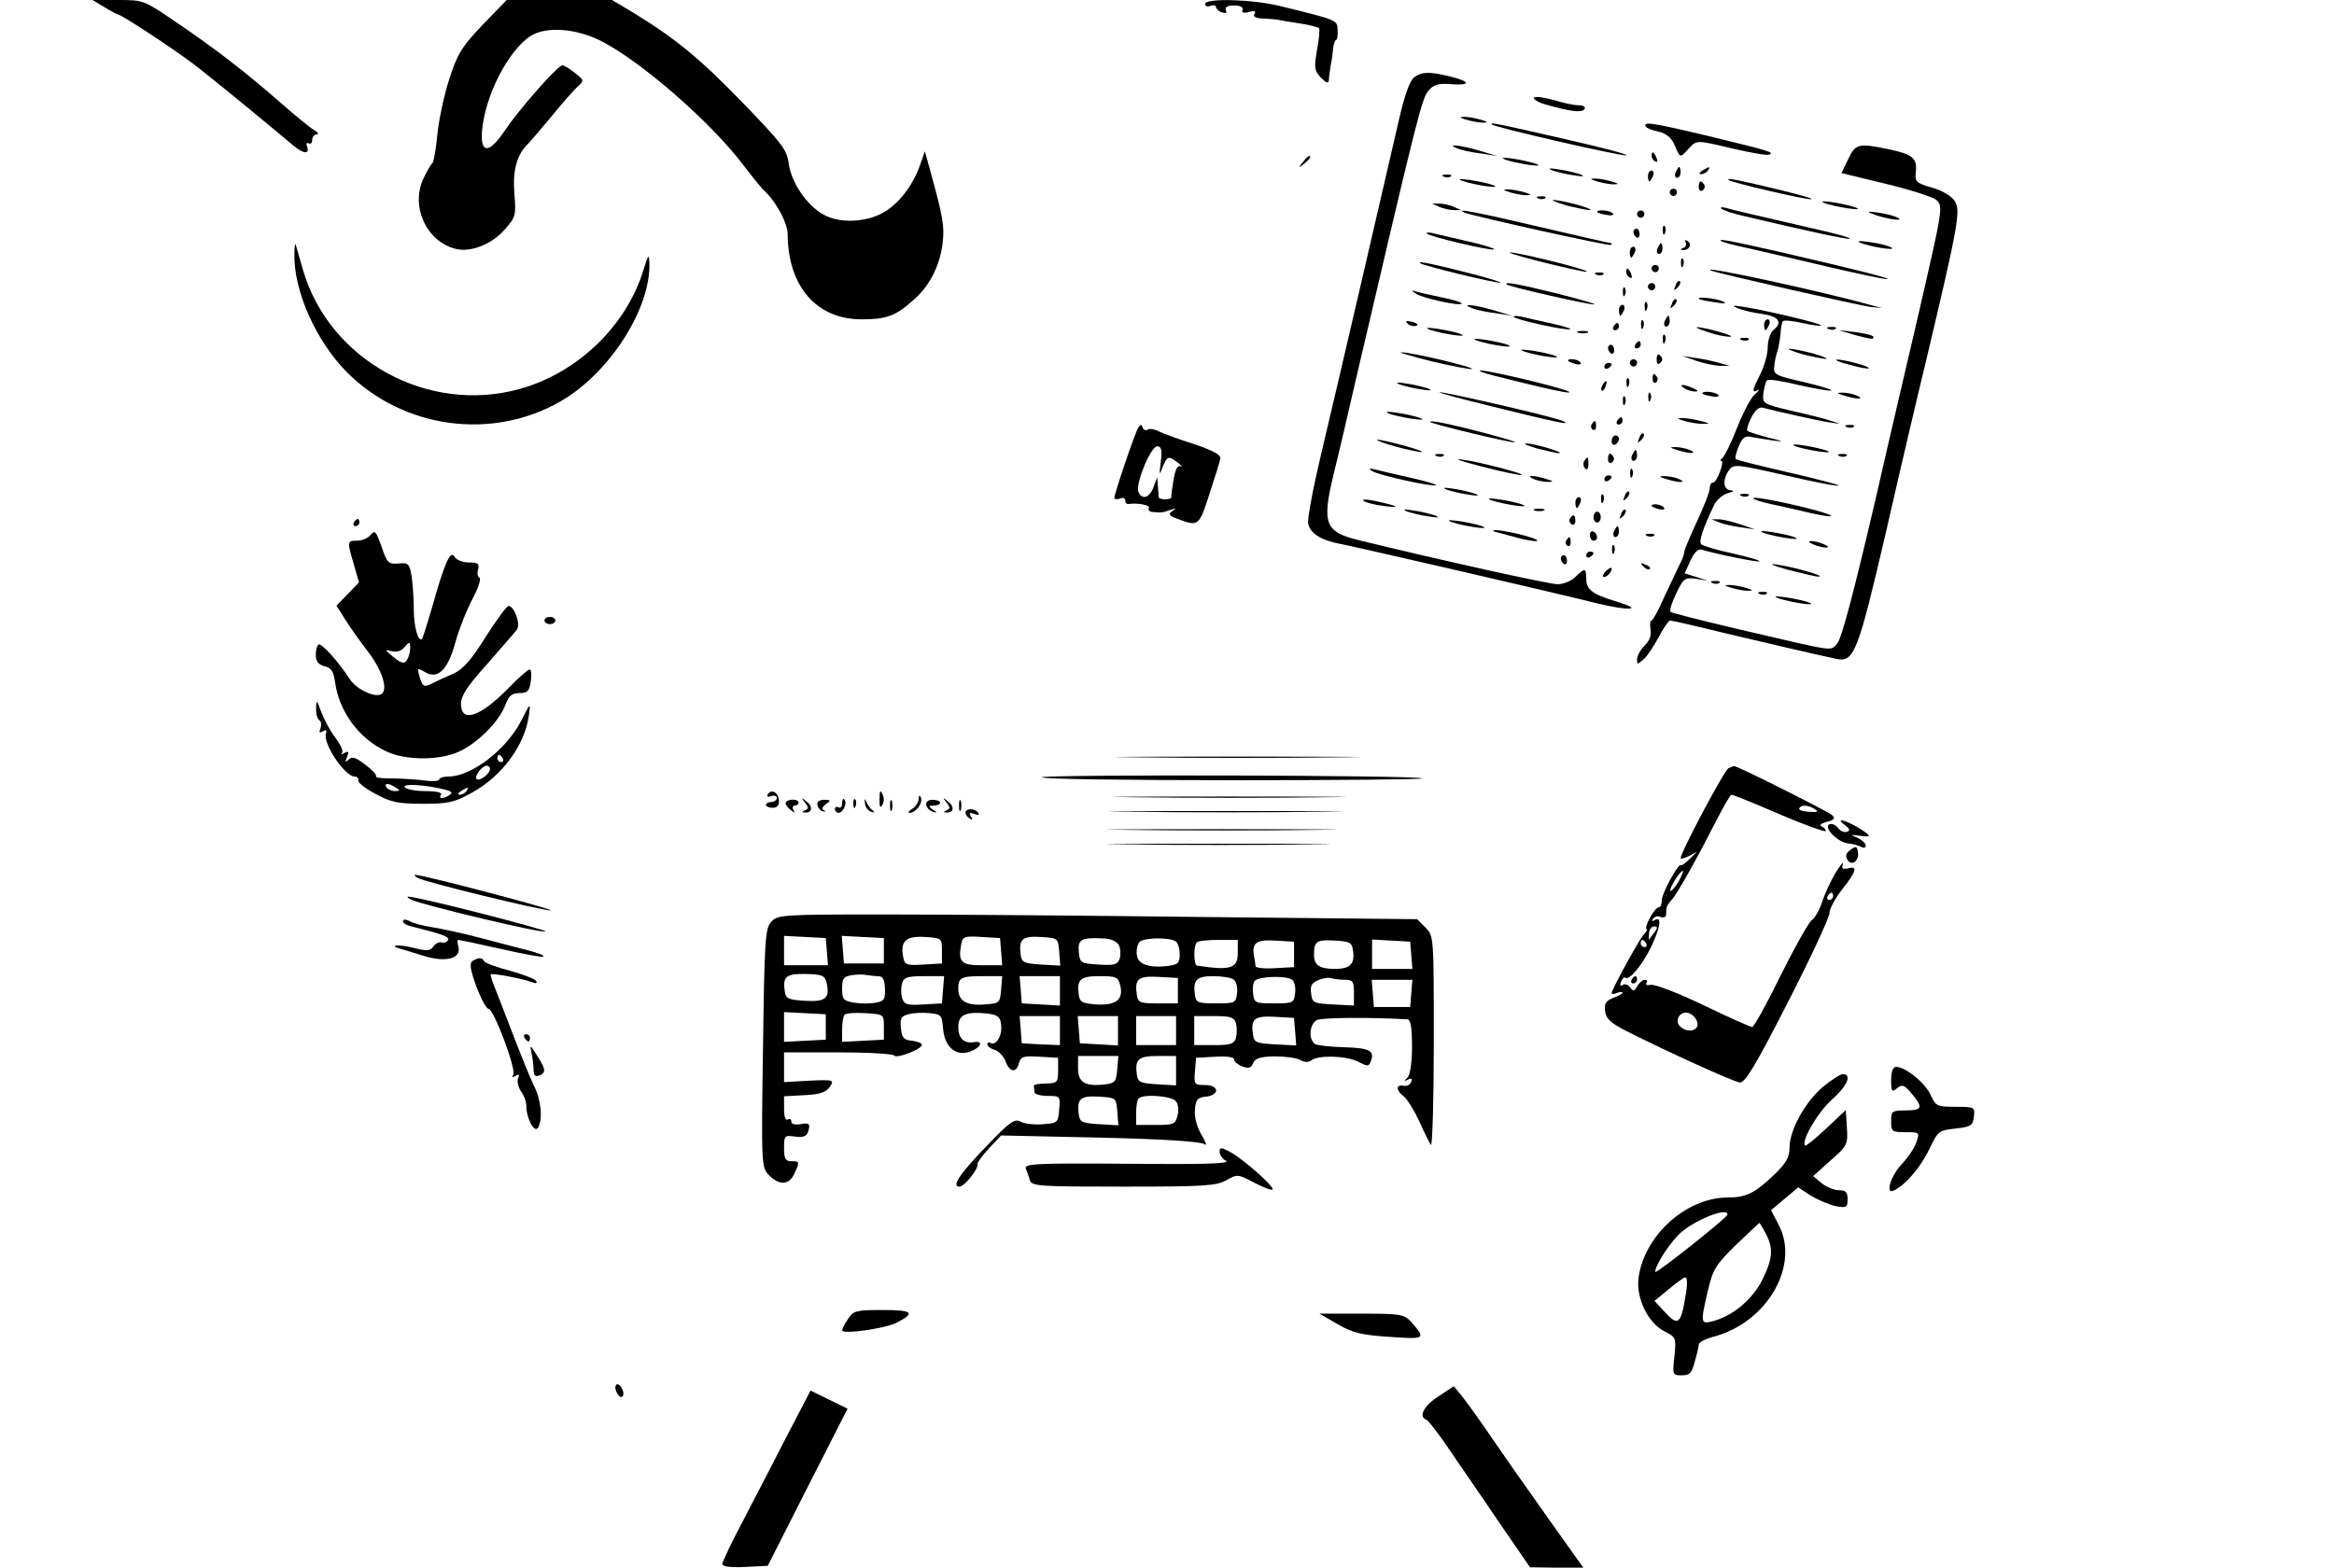 <?xml version="1.0" standalone="no"?>
<!DOCTYPE svg PUBLIC "-//W3C//DTD SVG 20010904//EN"
 "http://www.w3.org/TR/2001/REC-SVG-20010904/DTD/svg10.dtd">
<svg version="1.0" xmlns="http://www.w3.org/2000/svg"
 width="643pt" height="432pt" viewBox="0 0 643 432"
 preserveAspectRatio="xMidYMid meet">

<g transform="translate(0,432) scale(0.1,-0.1)"
fill="#000000" stroke="none">
<path d="M288 4300 c18 -11 35 -20 37 -20 9 0 151 -93 210 -138 51 -39 196
-158 273 -223 27 -23 46 -25 38 -3 -3 8 -2 12 4 9 6 -3 10 1 10 9 0 9 6 16 13
16 6 0 3 6 -8 12 -11 6 -51 39 -90 73 -93 82 -182 151 -290 224 -88 60 -89 61
-159 61 l-71 0 33 -20z"/>
<path d="M1329 4251 c-57 -60 -69 -80 -91 -148 -14 -43 -29 -112 -33 -153 -4
-41 -10 -77 -14 -80 -4 -3 -15 -22 -25 -43 -35 -77 9 -173 90 -193 41 -10 99
13 134 53 31 35 32 39 27 101 -5 63 7 107 39 137 5 5 34 39 64 75 29 36 62 73
72 82 18 16 17 17 -8 37 -15 12 -30 21 -35 21 -12 0 -118 -120 -157 -178 -44
-66 -69 -67 -64 -3 8 97 72 222 134 262 43 27 125 21 194 -14 110 -56 301
-222 392 -342 25 -33 49 -62 52 -65 36 -32 70 -93 70 -126 1 -144 80 -234 204
-234 67 0 93 9 140 51 47 40 75 96 83 159 5 47 2 68 -34 199 l-15 54 -13 -37
c-18 -52 -52 -99 -92 -126 -47 -32 -126 -38 -173 -12 -47 25 -90 89 -97 141
-5 39 -19 56 -125 166 -120 124 -186 178 -300 248 l-62 37 -145 0 -145 0 -67
-69z"/>
<path d="M3320 4309 c0 -6 7 -9 15 -5 8 3 15 1 15 -3 0 -5 7 -12 16 -15 11 -4
15 -2 11 6 -3 9 5 13 23 13 17 0 26 -5 23 -12 -3 -8 3 -10 18 -6 15 4 20 3 15
-5 -5 -8 3 -12 23 -13 17 -1 34 -2 39 -3 4 -1 31 -6 59 -10 29 -4 55 -11 57
-14 2 -4 0 -31 -6 -61 -8 -49 -7 -56 11 -75 16 -16 21 -17 22 -6 0 8 3 26 5
40 3 14 6 35 7 48 1 12 5 22 8 22 3 0 5 12 4 27 -1 28 2 27 -157 66 -76 19
-208 23 -208 6z"/>
<path d="M3896 4107 c-12 -9 -26 -48 -41 -113 -41 -179 -175 -756 -216 -928
-22 -93 -38 -178 -35 -190 7 -27 36 -45 89 -55 55 -11 598 -136 704 -163 94
-23 135 -19 54 5 -65 20 -81 32 -81 63 0 29 -4 30 -30 4 -11 -11 -33 -20 -49
-20 -23 0 -326 67 -546 121 -95 23 -104 45 -71 182 14 56 43 181 65 277 166
710 178 760 197 781 14 16 28 20 61 17 56 -4 55 7 -1 21 -58 14 -78 14 -100
-2z"/>
<path d="M4226 4051 c-3 -4 11 -13 32 -19 70 -20 100 -23 107 -13 4 7 -3 11
-17 11 -13 0 -44 7 -70 15 -26 7 -50 10 -52 6z"/>
<path d="M4040 3990 c14 -4 34 -8 45 -8 16 0 15 2 -5 8 -14 4 -34 8 -45 8 -16
0 -15 -2 5 -8z"/>
<path d="M4110 3977 c8 -8 360 -89 371 -85 6 2 -66 21 -158 42 -200 46 -220
50 -213 43z"/>
<path d="M4534 3971 c3 -4 19 -11 36 -14 20 -5 34 -16 42 -34 17 -39 16 -39
38 -15 25 27 20 27 126 2 48 -11 92 -19 98 -16 16 6 -2 11 -167 51 -155 37
-182 41 -173 26z"/>
<path d="M4015 3911 c11 -5 40 -11 65 -14 l45 -7 -50 15 c-54 16 -94 19 -60 6z"/>
<path d="M5092 3882 l-19 -39 120 -29 c67 -16 129 -36 140 -44 21 -18 21 -18
-51 -330 -16 -69 -69 -294 -116 -500 -61 -261 -93 -381 -105 -394 -21 -21 4
-24 -284 43 -93 22 -172 42 -175 45 -3 4 4 26 16 51 20 42 24 44 54 40 l33 -5
-32 10 -32 10 16 35 c11 24 22 34 32 30 44 -13 154 -35 158 -32 2 3 -31 12
-74 22 -43 9 -82 21 -86 25 -8 7 4 43 36 110 7 13 23 27 37 31 16 4 19 7 8 8
-21 1 -23 30 -5 55 13 18 20 17 156 -14 78 -18 144 -31 146 -28 2 2 -59 18
-137 36 -78 18 -143 34 -146 37 -3 2 1 18 8 35 10 24 18 30 34 26 12 -2 39 -7
61 -10 32 -4 29 -2 -13 8 -30 8 -56 16 -58 19 -3 3 2 19 11 37 11 21 22 30 33
26 39 -10 149 -35 182 -40 34 -5 34 -5 5 4 -16 6 -66 18 -110 28 -79 19 -80
20 -77 48 2 16 6 32 10 36 4 4 43 -2 87 -13 44 -10 85 -17 90 -15 6 1 -28 12
-75 23 -80 18 -85 21 -82 44 1 13 5 31 8 39 3 8 7 30 9 48 1 18 4 35 7 37 3 3
27 1 53 -5 26 -6 49 -9 52 -7 4 5 -157 43 -217 52 -27 4 -30 3 -14 -4 12 -5
42 -13 68 -16 47 -7 58 -23 31 -45 -8 -7 -15 -28 -15 -47 0 -18 -9 -51 -20
-73 -23 -46 -25 -54 -7 -45 6 4 3 -2 -9 -12 -11 -10 -33 -52 -49 -93 -16 -41
-34 -78 -40 -82 -5 -4 -7 -8 -3 -8 10 0 -12 -60 -23 -60 -5 0 -9 -7 -9 -17 0
-9 -16 -49 -35 -90 -19 -41 -35 -79 -35 -84 0 -6 -6 -23 -14 -37 -7 -15 -26
-55 -42 -89 -15 -35 -31 -63 -34 -63 -4 0 -5 -11 -3 -24 3 -16 -2 -31 -16 -45
-12 -12 -21 -28 -21 -38 0 -15 1 -15 19 1 10 9 28 37 41 61 13 25 27 45 31 45
5 0 75 -16 156 -36 131 -31 234 -55 299 -69 52 -12 61 11 140 350 40 176 90
388 110 470 90 379 96 415 79 441 -9 14 -34 29 -63 37 -44 13 -47 16 -44 44 4
37 -9 48 -76 62 -82 17 -90 15 -110 -27z"/>
<path d="M4550 3891 c0 -6 4 -13 10 -16 6 -3 7 1 4 9 -7 18 -14 21 -14 7z"/>
<path d="M3589 3873 c-13 -16 -12 -17 4 -4 16 13 21 21 13 21 -2 0 -10 -8 -17
-17z"/>
<path d="M4145 3881 c11 -5 40 -11 65 -15 30 -4 36 -3 20 3 -37 12 -109 22
-85 12z"/>
<path d="M4275 3851 c11 -4 38 -11 60 -14 25 -4 33 -4 20 2 -11 4 -38 11 -60
14 -25 4 -33 4 -20 -2z"/>
<path d="M4616 3845 c-3 -8 -1 -15 4 -15 6 0 10 7 10 15 0 8 -2 15 -4 15 -2 0
-6 -7 -10 -15z"/>
<path d="M4690 3850 c-9 -6 -10 -10 -3 -10 6 0 15 5 18 10 8 12 4 12 -15 0z"/>
<path d="M4540 3835 c0 -8 2 -15 4 -15 2 0 6 7 10 15 3 8 1 15 -4 15 -6 0 -10
-7 -10 -15z"/>
<path d="M3978 3833 c7 -3 16 -2 19 1 4 3 -2 6 -13 5 -11 0 -14 -3 -6 -6z"/>
<path d="M4030 3821 c37 -12 109 -22 85 -12 -11 5 -40 11 -65 15 -30 4 -36 3
-20 -3z"/>
<path d="M4400 3820 c14 -4 34 -8 45 -8 16 0 15 2 -5 8 -14 4 -34 8 -45 8 -16
0 -15 -2 5 -8z"/>
<path d="M4762 3824 c8 -7 208 -54 228 -53 8 1 -28 11 -80 24 -124 30 -155 36
-148 29z"/>
<path d="M4680 3804 c0 -8 5 -12 10 -9 6 4 8 11 5 16 -9 14 -15 11 -15 -7z"/>
<path d="M4160 3790 c14 -4 34 -8 45 -8 16 0 15 2 -5 8 -14 4 -34 8 -45 8 -16
0 -15 -2 5 -8z"/>
<path d="M4600 3790 c0 -5 5 -10 10 -10 6 0 10 5 10 10 0 6 -4 10 -10 10 -5 0
-10 -4 -10 -10z"/>
<path d="M4238 3773 c7 -3 16 -2 19 1 4 3 -2 6 -13 5 -11 0 -14 -3 -6 -6z"/>
<path d="M4315 3754 c28 -7 57 -13 65 -13 8 0 -7 7 -35 15 -27 7 -57 13 -65
13 -8 0 8 -7 35 -15z"/>
<path d="M5025 3761 c11 -5 40 -11 65 -15 30 -4 36 -3 20 3 -37 12 -109 22
-85 12z"/>
<path d="M3965 3750 c11 -5 29 -9 40 -9 l20 0 -20 9 c-11 5 -29 9 -40 9 l-20
0 20 -9z"/>
<path d="M4742 3745 c4 -4 33 -14 65 -21 168 -40 285 -65 289 -62 2 3 -31 12
-74 22 -172 40 -248 57 -267 63 -11 3 -17 2 -13 -2z"/>
<path d="M4035 3734 c29 -11 399 -93 403 -89 3 3 3 5 0 5 -3 0 -92 20 -198 45
-169 40 -238 53 -205 39z"/>
<path d="M4400 3736 c0 -2 11 -6 25 -8 13 -3 22 -1 19 3 -5 9 -44 13 -44 5z"/>
<path d="M4510 3730 c0 -5 5 -10 10 -10 6 0 10 5 10 10 0 6 -4 10 -10 10 -5 0
-10 -4 -10 -10z"/>
<path d="M5155 3732 c29 -13 93 -24 75 -13 -8 5 -33 12 -55 15 -27 4 -33 3
-20 -2z"/>
<path d="M4581 3684 c0 -11 3 -14 6 -6 3 7 2 16 -1 19 -3 4 -6 -2 -5 -13z"/>
<path d="M4500 3681 c0 -6 4 -12 8 -15 5 -3 9 1 9 9 0 8 -4 15 -9 15 -4 0 -8
-4 -8 -9z"/>
<path d="M3930 3677 c0 -7 180 -50 186 -44 3 2 -28 12 -68 21 -40 9 -83 19
-95 22 -13 4 -23 4 -23 1z"/>
<path d="M4644 3652 c3 -5 0 -13 -6 -15 -9 -4 -10 -6 -1 -6 17 -1 25 16 12 25
-7 4 -9 3 -5 -4z"/>
<path d="M4741 3656 c3 -3 36 -12 75 -20 38 -9 136 -31 219 -51 82 -19 156
-35 165 -34 15 0 -86 26 -285 72 -149 34 -181 40 -174 33z"/>
<path d="M5125 3651 c30 -12 103 -23 85 -13 -8 5 -35 12 -60 15 -27 4 -37 3
-25 -2z"/>
<path d="M811 3620 c-2 -101 59 -239 144 -325 156 -157 402 -190 591 -80 134
78 247 255 243 380 -1 26 -3 24 -16 -18 -47 -155 -182 -285 -342 -329 -252
-70 -523 79 -596 327 -9 33 -19 65 -20 70 -2 6 -4 -6 -4 -25z"/>
<path d="M4566 3635 c-3 -8 -1 -15 4 -15 6 0 10 7 10 15 0 8 -2 15 -4 15 -2 0
-6 -7 -10 -15z"/>
<path d="M4490 3625 c0 -8 2 -15 4 -15 2 0 6 7 10 15 3 8 1 15 -4 15 -6 0 -10
-7 -10 -15z"/>
<path d="M4240 3600 c63 -16 122 -29 130 -29 22 1 -157 47 -205 53 -22 3 12
-8 75 -24z"/>
<path d="M4631 3594 c0 -11 3 -14 6 -6 3 7 2 16 -1 19 -3 4 -6 -2 -5 -13z"/>
<path d="M3912 3595 c7 -7 205 -55 221 -54 7 0 -26 11 -73 23 -104 27 -155 38
-148 31z"/>
<path d="M4550 3580 c0 -5 5 -10 10 -10 6 0 10 5 10 10 0 6 -4 10 -10 10 -5 0
-10 -4 -10 -10z"/>
<path d="M4480 3571 c0 -6 4 -13 10 -16 6 -3 7 1 4 9 -7 18 -14 21 -14 7z"/>
<path d="M4715 3574 c20 -8 411 -97 440 -100 l30 -3 -30 8 c-135 38 -486 114
-440 95z"/>
<path d="M4398 3563 c7 -3 16 -2 19 1 4 3 -2 6 -13 5 -11 0 -14 -3 -6 -6z"/>
<path d="M4616 3533 c-6 -14 -5 -15 5 -6 7 7 10 15 7 18 -3 3 -9 -2 -12 -12z"/>
<path d="M4151 3536 c6 -6 225 -56 241 -55 7 1 -39 14 -102 30 -109 27 -149
34 -139 25z"/>
<path d="M4540 3530 c0 -5 5 -10 10 -10 6 0 10 5 10 10 0 6 -4 10 -10 10 -5 0
-10 -4 -10 -10z"/>
<path d="M4471 3514 c0 -11 3 -14 6 -6 3 7 2 16 -1 19 -3 4 -6 -2 -5 -13z"/>
<path d="M3900 3511 c18 -12 119 -35 127 -28 2 3 -22 11 -53 17 -32 7 -65 14
-74 17 -13 4 -13 4 0 -6z"/>
<path d="M4606 3483 c-6 -14 -5 -15 5 -6 7 7 10 15 7 18 -3 3 -9 -2 -12 -12z"/>
<path d="M4681 3496 c2 -2 22 -6 44 -9 28 -5 34 -4 20 3 -19 8 -73 14 -64 6z"/>
<path d="M4531 3474 c0 -11 3 -14 6 -6 3 7 2 16 -1 19 -3 4 -6 -2 -5 -13z"/>
<path d="M4055 3471 c11 -5 40 -11 65 -14 l45 -7 -50 15 c-54 16 -94 19 -60 6z"/>
<path d="M4460 3465 c0 -8 2 -15 4 -15 2 0 6 7 10 15 3 8 1 15 -4 15 -6 0 -10
-7 -10 -15z"/>
<path d="M4170 3447 c0 -7 150 -40 156 -34 2 2 -22 9 -53 16 -32 7 -68 15 -80
18 -13 3 -23 3 -23 0z"/>
<path d="M4586 3435 c-3 -8 -1 -15 4 -15 6 0 10 7 10 15 0 8 -2 15 -4 15 -2 0
-6 -7 -10 -15z"/>
<path d="M3878 3428 c5 -5 16 -8 23 -6 8 3 3 7 -10 11 -17 4 -21 3 -13 -5z"/>
<path d="M4521 3424 c0 -11 3 -14 6 -6 3 7 2 16 -1 19 -3 4 -6 -2 -5 -13z"/>
<path d="M4860 3425 c0 -8 2 -15 4 -15 2 0 6 7 10 15 3 8 1 15 -4 15 -6 0 -10
-7 -10 -15z"/>
<path d="M4445 3420 c-3 -5 -1 -10 4 -10 6 0 11 5 11 10 0 6 -2 10 -4 10 -3 0
-8 -4 -11 -10z"/>
<path d="M3940 3411 c37 -12 109 -22 85 -12 -11 5 -40 11 -65 15 -30 4 -36 3
-20 -3z"/>
<path d="M4705 3405 c22 -8 49 -13 60 -13 11 0 -2 6 -30 14 -63 17 -84 16 -30
-1z"/>
<path d="M5038 3413 c7 -3 16 -2 19 1 4 3 -2 6 -13 5 -11 0 -14 -3 -6 -6z"/>
<path d="M4348 3403 c6 -2 18 -2 25 0 6 3 1 5 -13 5 -14 0 -19 -2 -12 -5z"/>
<path d="M5110 3397 c25 -7 47 -12 49 -10 9 7 -7 12 -49 18 l-45 5 45 -13z"/>
<path d="M4581 3384 c0 -11 3 -14 6 -6 3 7 2 16 -1 19 -3 4 -6 -2 -5 -13z"/>
<path d="M4070 3381 c37 -12 109 -22 85 -12 -11 5 -40 11 -65 15 -30 4 -36 3
-20 -3z"/>
<path d="M4798 3383 c7 -3 16 -2 19 1 4 3 -2 6 -13 5 -11 0 -14 -3 -6 -6z"/>
<path d="M4505 3370 c-3 -5 -1 -10 4 -10 6 0 11 5 11 10 0 6 -2 10 -4 10 -3 0
-8 -4 -11 -10z"/>
<path d="M4430 3361 c0 -6 4 -12 8 -15 5 -3 9 1 9 9 0 8 -4 15 -9 15 -4 0 -8
-4 -8 -9z"/>
<path d="M4200 3351 c37 -12 109 -22 85 -12 -11 5 -40 11 -65 15 -30 4 -36 3
-20 -3z"/>
<path d="M4965 3344 c28 -7 57 -13 65 -13 8 0 -7 7 -35 15 -27 7 -57 13 -65
13 -8 0 8 -7 35 -15z"/>
<path d="M3945 3324 c55 -13 104 -22 110 -21 11 4 -173 48 -195 46 -8 0 30
-11 85 -25z"/>
<path d="M4564 3330 c0 -13 4 -16 10 -10 7 7 7 13 0 20 -6 6 -10 3 -10 -10z"/>
<path d="M4675 3325 c22 -7 51 -13 65 -13 l25 0 -25 7 c-14 4 -43 11 -65 14
l-40 6 40 -14z"/>
<path d="M4320 3326 c0 -2 9 -6 20 -9 11 -3 18 -1 14 4 -5 9 -34 13 -34 5z"/>
<path d="M4490 3320 c0 -5 5 -10 10 -10 6 0 10 5 10 10 0 6 -4 10 -10 10 -5 0
-10 -4 -10 -10z"/>
<path d="M5095 3315 c27 -8 51 -12 53 -10 5 5 -69 25 -88 24 -8 0 7 -7 35 -14z"/>
<path d="M4420 3309 c0 -5 5 -7 10 -4 6 3 10 8 10 11 0 2 -4 4 -10 4 -5 0 -10
-5 -10 -11z"/>
<path d="M4115 3285 c146 -37 216 -52 208 -45 -9 9 -225 61 -245 59 -7 -1 10
-7 37 -14z"/>
<path d="M4553 3275 c0 -8 4 -12 9 -9 5 3 6 10 3 15 -9 13 -12 11 -12 -6z"/>
<path d="M4481 3264 c0 -11 3 -14 6 -6 3 7 2 16 -1 19 -3 4 -6 -2 -5 -13z"/>
<path d="M3855 3261 c11 -4 38 -11 60 -14 25 -4 33 -4 20 2 -11 4 -38 11 -60
14 -25 4 -33 4 -20 -2z"/>
<path d="M4415 3259 c-4 -6 -5 -12 -2 -15 2 -3 7 2 10 11 7 17 1 20 -8 4z"/>
<path d="M4640 3250 c8 -5 22 -9 30 -9 10 0 8 3 -5 9 -27 12 -43 12 -25 0z"/>
<path d="M4110 3200 c178 -44 225 -54 195 -40 -23 11 -323 80 -339 79 -6 -1
59 -18 144 -39z"/>
<path d="M4541 3224 c0 -11 3 -14 6 -6 3 7 2 16 -1 19 -3 4 -6 -2 -5 -13z"/>
<path d="M4690 3236 c0 -2 11 -6 25 -8 13 -3 22 -1 19 3 -5 9 -44 13 -44 5z"/>
<path d="M5080 3230 c34 -11 60 -11 35 0 -11 5 -29 8 -40 8 -16 0 -15 -2 5 -8z"/>
<path d="M4471 3214 c0 -11 3 -14 6 -6 3 7 2 16 -1 19 -3 4 -6 -2 -5 -13z"/>
<path d="M3825 3181 c11 -5 40 -11 65 -15 30 -4 36 -3 20 3 -37 12 -109 22
-85 12z"/>
<path d="M4455 3160 c-3 -5 -1 -10 4 -10 6 0 11 5 11 10 0 6 -2 10 -4 10 -3 0
-8 -4 -11 -10z"/>
<path d="M4640 3160 c14 -4 36 -8 50 -8 22 0 22 1 -5 8 -16 4 -39 8 -50 8 -16
0 -15 -2 5 -8z"/>
<path d="M3940 3157 c7 -6 218 -57 233 -56 14 1 -144 43 -201 54 -20 4 -35 5
-32 2z"/>
<path d="M4385 3151 c-3 -5 -2 -12 3 -15 5 -3 9 1 9 9 0 17 -3 19 -12 6z"/>
<path d="M3136 3142 c-9 -14 -66 -182 -66 -194 0 -4 7 -5 15 -2 8 4 15 1 15
-5 0 -6 3 -10 8 -10 26 4 62 -3 57 -11 -3 -5 2 -11 12 -11 24 -2 25 -2 48 6
16 5 17 5 5 -3 -12 -9 -10 -13 12 -21 60 -23 61 -22 90 68 15 46 29 90 30 98
2 9 -21 22 -72 39 -41 13 -85 29 -97 35 -11 6 -26 9 -31 5 -6 -3 -12 -1 -14 6
-3 9 -6 9 -12 0z m62 -94 c-5 -38 -4 -40 5 -15 13 31 16 32 43 11 10 -8 13
-13 7 -9 -9 4 -15 -8 -20 -37 -4 -24 -7 -45 -6 -48 1 -3 -7 -6 -17 -6 -10 0
-18 3 -18 6 0 3 -1 16 -2 30 l-2 25 -10 -27 c-11 -30 -32 -37 -42 -13 -8 22
34 125 52 125 11 0 14 -9 10 -42z"/>
<path d="M5088 3143 c7 -3 16 -2 19 1 4 3 -2 6 -13 5 -11 0 -14 -3 -6 -6z"/>
<path d="M4516 3113 c-6 -14 -5 -15 5 -6 7 7 10 15 7 18 -3 3 -9 -2 -12 -12z"/>
<path d="M4440 3104 c0 -8 5 -12 10 -9 6 3 10 10 10 16 0 5 -4 9 -10 9 -5 0
-10 -7 -10 -16z"/>
<path d="M3829 3094 c25 -8 61 -16 80 -19 20 -3 5 4 -34 15 -79 22 -113 25
-46 4z"/>
<path d="M4235 3084 c28 -7 55 -13 60 -13 17 2 -69 27 -90 27 -11 0 3 -6 30
-14z"/>
<path d="M4945 3091 c11 -5 40 -11 65 -15 30 -4 36 -3 20 3 -37 12 -109 22
-85 12z"/>
<path d="M4620 3080 c34 -11 60 -11 35 0 -11 5 -29 8 -40 8 -16 0 -15 -2 5 -8z"/>
<path d="M4496 3065 c-3 -8 -1 -15 4 -15 6 0 10 7 10 15 0 8 -2 15 -4 15 -2 0
-6 -7 -10 -15z"/>
<path d="M3958 3063 c7 -3 16 -2 19 1 4 3 -2 6 -13 5 -11 0 -14 -3 -6 -6z"/>
<path d="M4430 3054 c0 -8 5 -12 10 -9 6 4 8 11 5 16 -9 14 -15 11 -15 -7z"/>
<path d="M5068 3063 c7 -3 16 -2 19 1 4 3 -2 6 -13 5 -11 0 -14 -3 -6 -6z"/>
<path d="M4080 3035 c52 -14 102 -24 110 -24 21 1 -116 37 -165 43 -22 3 3 -6
55 -19z"/>
<path d="M4364 3049 c-3 -6 -2 -15 3 -20 5 -5 9 -1 9 11 0 23 -2 24 -12 9z"/>
<path d="M3780 3022 c18 -12 170 -45 176 -39 2 2 -28 11 -68 20 -40 9 -84 19
-98 23 -18 4 -21 3 -10 -4z"/>
<path d="M4491 3014 c0 -11 3 -14 6 -6 3 7 2 16 -1 19 -3 4 -6 -2 -5 -13z"/>
<path d="M4225 3000 c11 -5 29 -8 40 -8 16 0 15 2 -5 8 -34 11 -60 11 -35 0z"/>
<path d="M4420 2999 c0 -5 5 -7 10 -4 6 3 10 8 10 11 0 2 -4 4 -10 4 -5 0 -10
-5 -10 -11z"/>
<path d="M4590 3000 c34 -11 60 -11 35 0 -11 5 -29 8 -40 8 -16 0 -15 -2 5 -8z"/>
<path d="M3985 2971 c11 -4 38 -11 60 -14 25 -4 33 -4 20 2 -11 4 -38 11 -60
14 -25 4 -33 4 -20 -2z"/>
<path d="M4476 2953 c-6 -14 -5 -15 5 -6 7 7 10 15 7 18 -3 3 -9 -2 -12 -12z"/>
<path d="M4411 2944 c0 -11 3 -14 6 -6 3 7 2 16 -1 19 -3 4 -6 -2 -5 -13z"/>
<path d="M4798 2953 c7 -3 16 -2 19 1 4 3 -2 6 -13 5 -11 0 -14 -3 -6 -6z"/>
<path d="M3756 2940 c5 -4 29 -11 54 -14 53 -7 44 -1 -19 13 -24 5 -39 6 -35
1z"/>
<path d="M4110 2941 c37 -12 109 -22 85 -12 -11 5 -40 11 -65 15 -30 4 -36 3
-20 -3z"/>
<path d="M4340 2935 c0 -8 2 -15 4 -15 2 0 6 7 10 15 3 8 1 15 -4 15 -6 0 -10
-7 -10 -15z"/>
<path d="M4830 2947 c0 -3 21 -10 48 -16 26 -5 76 -17 111 -25 35 -8 60 -11
55 -7 -13 12 -214 57 -214 48z"/>
<path d="M4550 2926 c0 -2 9 -6 20 -9 11 -3 18 -1 14 4 -5 9 -34 13 -34 5z"/>
<path d="M3875 2911 c11 -4 38 -11 60 -14 25 -4 33 -4 20 2 -11 4 -38 11 -60
14 -25 4 -33 4 -20 -2z"/>
<path d="M4228 2913 c6 -2 18 -2 25 0 6 3 1 5 -13 5 -14 0 -19 -2 -12 -5z"/>
<path d="M4466 2903 c-6 -14 -5 -15 5 -6 7 7 10 15 7 18 -3 3 -9 -2 -12 -12z"/>
<path d="M4390 2895 c0 -8 5 -15 10 -15 6 0 10 7 10 15 0 8 -4 15 -10 15 -5 0
-10 -7 -10 -15z"/>
<path d="M4325 2891 c-3 -5 -1 -12 5 -16 5 -3 10 1 10 9 0 18 -6 21 -15 7z"/>
<path d="M975 2880 c-3 -5 -1 -10 4 -10 6 0 11 5 11 10 0 6 -2 10 -4 10 -3 0
-8 -4 -11 -10z"/>
<path d="M4000 2881 c37 -12 109 -22 85 -12 -11 5 -40 11 -65 15 -30 4 -36 3
-20 -3z"/>
<path d="M4735 2881 c11 -5 38 -11 60 -14 l40 -6 -40 14 c-22 7 -49 14 -60 14
l-20 0 20 -8z"/>
<path d="M4446 2855 c-3 -8 -1 -15 4 -15 6 0 10 7 10 15 0 8 -2 15 -4 15 -2 0
-6 -7 -10 -15z"/>
<path d="M1021 2846 c-7 -9 -24 -16 -37 -16 -28 0 -28 -2 -9 -66 l14 -49 -31
-32 -31 -32 24 -38 c13 -21 40 -59 60 -85 39 -50 58 -103 42 -119 -15 -15 -70
10 -89 39 -31 48 -78 100 -86 96 -5 -3 -8 -16 -8 -29 0 -18 7 -26 24 -31 18
-4 25 -14 29 -43 11 -82 66 -157 142 -192 53 -25 147 -25 200 0 51 23 111 84
127 128 10 26 18 33 39 33 22 0 27 5 31 30 3 17 2 33 -2 35 -3 2 -30 -21 -60
-52 -77 -79 -130 -96 -130 -43 0 23 17 49 73 111 39 45 76 87 81 94 11 15 -7
65 -23 65 -5 0 -33 -38 -63 -85 -39 -63 -62 -89 -88 -101 -19 -8 -45 -20 -57
-26 -26 -13 -28 -12 -38 20 -6 21 -5 22 14 11 36 -23 64 3 85 79 10 37 32 92
48 122 16 30 24 56 19 58 -5 2 -7 12 -4 22 4 17 0 20 -25 20 -18 0 -35 7 -40
16 -11 19 -27 -16 -62 -141 -13 -44 -25 -82 -27 -85 -10 -12 -23 31 -23 80 0
30 -3 72 -6 92 -6 35 -9 38 -37 35 -27 -2 -31 2 -46 47 -15 42 -18 46 -30 32z
m109 -313 c0 -10 -4 -24 -9 -32 -7 -11 -14 -10 -38 9 -23 19 -24 21 -6 16 14
-4 26 -1 35 8 17 20 18 19 18 -1z"/>
<path d="M4125 2853 c11 -3 41 -11 67 -18 26 -6 45 -8 43 -4 -5 8 -98 30 -118
28 -7 -1 -3 -4 8 -6z"/>
<path d="M4380 2846 c0 -9 5 -16 10 -16 6 0 10 4 10 9 0 6 -4 13 -10 16 -5 3
-10 -1 -10 -9z"/>
<path d="M4860 2851 c37 -12 109 -22 85 -12 -11 5 -40 11 -65 15 -30 4 -36 3
-20 -3z"/>
<path d="M4538 2843 c7 -3 16 -2 19 1 4 3 -2 6 -13 5 -11 0 -14 -3 -6 -6z"/>
<path d="M4315 2831 c-3 -5 -2 -12 3 -15 5 -3 9 1 9 9 0 17 -3 19 -12 6z"/>
<path d="M4995 2820 c11 -5 27 -9 35 -9 9 0 8 4 -5 9 -11 5 -27 9 -35 9 -9 0
-8 -4 5 -9z"/>
<path d="M4441 2804 c0 -11 3 -14 6 -6 3 7 2 16 -1 19 -3 4 -6 -2 -5 -13z"/>
<path d="M4370 2789 c0 -5 5 -7 10 -4 6 3 10 8 10 11 0 2 -4 4 -10 4 -5 0 -10
-5 -10 -11z"/>
<path d="M4300 2781 c0 -6 4 -12 8 -15 5 -3 9 1 9 9 0 8 -4 15 -9 15 -4 0 -8
-4 -8 -9z"/>
<path d="M4527 2759 c7 -7 15 -10 18 -7 3 3 -2 9 -12 12 -14 6 -15 5 -6 -5z"/>
<path d="M4925 2750 c39 -10 77 -19 85 -19 24 0 -69 27 -114 33 -26 4 -16 -1
29 -14z"/>
<path d="M4422 2744 c-7 -8 -8 -14 -3 -14 10 0 25 19 20 25 -2 1 -10 -3 -17
-11z"/>
<path d="M4718 2713 c7 -3 16 -2 19 1 4 3 -2 6 -13 5 -11 0 -14 -3 -6 -6z"/>
<path d="M4770 2700 c14 -4 34 -8 45 -8 16 0 15 2 -5 8 -14 4 -34 8 -45 8 -16
0 -15 -2 5 -8z"/>
<path d="M4848 2683 c7 -3 16 -2 19 1 4 3 -2 6 -13 5 -11 0 -14 -3 -6 -6z"/>
<path d="M4900 2671 c37 -12 109 -22 85 -12 -11 5 -40 11 -65 15 -30 4 -36 3
-20 -3z"/>
<path d="M1500 2610 c0 -5 7 -10 15 -10 8 0 15 5 15 10 0 6 -7 10 -15 10 -8 0
-15 -4 -15 -10z"/>
<path d="M871 2368 c-1 -15 3 -29 9 -33 5 -3 6 -13 3 -22 -5 -12 -3 -14 7 -8
8 5 11 3 8 -6 -10 -26 52 -119 79 -119 7 0 12 -5 10 -11 -1 -6 21 -23 48 -37
42 -23 62 -27 130 -27 70 0 87 4 134 30 84 46 146 130 158 213 5 37 5 37 -21
-14 -41 -80 -137 -154 -201 -154 -14 0 -25 -4 -25 -8 0 -5 -21 -6 -47 -2 -27
3 -67 5 -90 5 -23 0 -40 2 -37 6 2 4 -11 18 -30 32 -26 20 -36 23 -45 14 -10
-9 -11 -8 -5 7 6 15 4 17 -7 11 -8 -4 -11 -5 -7 0 5 5 -4 23 -18 42 -14 18
-31 50 -39 71 -12 34 -14 35 -14 10z m514 -138 c3 -5 1 -10 -4 -10 -6 0 -11 5
-11 10 0 6 2 10 4 10 3 0 8 -4 11 -10z m-35 -29 c0 -13 -29 -35 -37 -28 -7 8
15 37 28 37 5 0 9 -4 9 -9z m-260 -51 c13 -8 13 -10 -2 -10 -9 0 -20 5 -23 10
-8 13 5 13 25 0z m136 -6 c19 -5 22 -9 12 -15 -18 -12 -31 -11 -23 1 4 6 -13
10 -44 10 -27 0 -53 5 -56 11 -7 10 56 7 111 -7z m59 -4 c-3 -5 -12 -10 -18
-10 -7 0 -6 4 3 10 19 12 23 12 15 0z"/>
<path d="M3137 2233 c150 -2 396 -2 545 0 150 1 28 2 -272 2 -300 0 -422 -1
-273 -2z"/>
<path d="M4762 2203 c-11 -4 -132 -232 -132 -248 0 -3 10 0 23 6 l22 12 -20
-20 c-11 -11 -22 -19 -24 -17 -7 7 -54 -80 -53 -98 0 -10 -3 -18 -8 -18 -5 0
-16 -13 -25 -30 -9 -16 -12 -30 -9 -30 4 0 0 -8 -9 -17 -14 -17 -87 -150 -87
-160 0 -3 7 -3 15 1 8 3 15 3 15 0 0 -2 -12 -9 -26 -14 -20 -8 -25 -16 -22
-36 2 -21 15 -33 58 -55 115 -58 295 -140 313 -142 14 -2 42 44 133 222 63
123 114 233 114 245 0 11 16 41 35 65 39 49 44 66 16 58 -15 -3 -18 -1 -14 12
3 9 -6 -2 -20 -24 -13 -22 -30 -58 -37 -80 -7 -22 -20 -45 -29 -51 -9 -7 -47
-75 -86 -153 -38 -78 -73 -141 -78 -141 -5 0 -66 27 -136 61 -69 33 -134 58
-144 55 -9 -2 -15 0 -11 5 3 5 1 9 -5 9 -5 0 -15 -8 -20 -17 -9 -15 -12 -16
-20 -4 -5 7 -14 11 -20 7 -7 -5 -9 -1 -5 9 4 9 9 14 11 11 10 -10 46 32 72 85
26 55 30 86 9 73 -7 -4 -8 -2 -4 4 4 6 13 9 21 5 8 -3 15 0 15 6 0 22 2 26 15
41 16 17 70 114 123 218 20 39 39 72 42 72 4 0 64 -24 133 -54 70 -30 127 -50
127 -46 0 5 -6 10 -12 13 -7 2 -1 8 14 12 21 5 25 10 15 19 -11 10 -264 137
-270 135 -1 0 -8 -3 -15 -6z m238 -113 c11 -7 7 -9 -17 -7 -17 1 -29 5 -26 10
6 10 25 9 43 -3z m-376 -200 c-10 -16 -20 -27 -22 -25 -5 5 26 55 34 55 3 0
-3 -13 -12 -30z m426 -40 c0 -5 -5 -10 -11 -10 -5 0 -7 5 -4 10 3 6 8 10 11
10 2 0 4 -4 4 -10z m-492 -99 c-7 -9 -13 -18 -15 -20 -1 -2 -1 5 0 16 0 11 7
20 14 20 10 0 10 -4 1 -16z m-23 -31 c3 -5 1 -10 -4 -10 -6 0 -11 5 -11 10 0
6 2 10 4 10 3 0 8 -4 11 -10z m135 -205 c6 -8 9 -19 5 -25 -14 -23 -62 -2 -52
24 8 20 31 21 47 1z"/>
<path d="M2870 2178 c0 -5 237 -8 527 -8 289 0 524 2 521 5 -8 9 -1048 11
-1048 3z"/>
<path d="M2115 2131 c-3 -7 0 -8 9 -5 9 3 16 1 16 -5 0 -6 -7 -11 -15 -11 -8
0 -15 -4 -15 -8 0 -4 8 -8 19 -8 12 0 18 7 17 20 -1 22 -21 33 -31 17z"/>
<path d="M2423 2114 c0 -17 2 -22 7 -13 5 6 6 18 3 26 -8 19 -10 16 -10 -13z"/>
<path d="M2531 2118 c-1 -9 -9 -22 -18 -27 -10 -6 -13 -11 -7 -11 17 0 37 27
31 42 -4 8 -6 7 -6 -4z"/>
<path d="M3128 2123 c145 -2 379 -2 520 0 141 1 23 2 -263 2 -286 0 -402 -1
-257 -2z"/>
<path d="M2165 2109 c-3 -3 3 -13 12 -20 12 -10 14 -10 9 -1 -4 6 -2 12 3 12
6 0 11 4 11 8 0 11 -29 11 -35 1z"/>
<path d="M2218 2108 c10 -13 10 -17 0 -21 -9 -4 -9 -6 -1 -6 20 -2 24 16 5 30
-15 13 -16 12 -4 -3z"/>
<path d="M2252 2101 c2 -8 9 -16 16 -17 7 -1 8 0 2 3 -7 3 -5 9 5 17 15 10 14
12 -5 12 -13 0 -20 -6 -18 -15z"/>
<path d="M2320 2106 c0 -9 -4 -14 -10 -11 -5 3 -10 1 -10 -4 0 -6 5 -11 10
-11 13 0 25 28 16 37 -3 4 -6 -1 -6 -11z"/>
<path d="M2351 2104 c0 -11 3 -14 6 -6 3 7 2 16 -1 19 -3 4 -6 -2 -5 -13z"/>
<path d="M2383 2106 c1 -11 9 -21 17 -23 10 -3 11 -2 4 4 -6 4 -14 15 -17 23
-5 11 -6 9 -4 -4z"/>
<path d="M2452 2100 c0 -14 2 -19 5 -12 2 6 2 18 0 25 -3 6 -5 1 -5 -13z"/>
<path d="M2552 2101 c2 -8 10 -16 18 -18 13 -4 13 -3 0 6 -13 9 -13 11 3 11 9
0 17 4 17 8 0 4 -9 8 -20 8 -13 0 -20 -6 -18 -15z"/>
<path d="M2608 2108 c10 -13 10 -17 0 -21 -9 -4 -9 -6 -1 -6 20 -2 24 16 5 30
-15 13 -16 12 -4 -3z"/>
<path d="M2642 2100 c0 -14 2 -19 5 -12 2 6 2 18 0 25 -3 6 -5 1 -5 -13z"/>
<path d="M2660 2081 c0 -6 5 -13 12 -17 7 -5 8 -3 3 6 -6 10 -4 12 9 7 10 -4
15 -3 11 3 -8 13 -35 13 -35 1z"/>
<path d="M3118 2083 c145 -2 379 -2 520 0 141 1 23 2 -263 2 -286 0 -402 -1
-257 -2z"/>
<path d="M5083 2046 c13 -10 15 -15 5 -18 -7 -3 -18 2 -24 10 -6 8 -16 13 -23
11 -20 -7 20 -49 49 -53 14 -1 31 -6 38 -10 7 -4 12 -2 12 4 0 6 -10 15 -22
21 -22 9 -21 9 5 6 35 -5 34 -1 -5 23 -37 22 -63 27 -35 6z"/>
<path d="M3113 2033 c142 -2 372 -2 510 0 139 1 23 2 -258 2 -280 0 -394 -1
-252 -2z"/>
<path d="M3108 1993 c139 -2 364 -2 500 0 136 1 22 2 -253 2 -275 0 -386 -1
-247 -2z"/>
<path d="M5098 1978 c-13 -9 -15 -17 -8 -28 12 -19 34 0 28 24 -2 14 -6 15
-20 4z"/>
<path d="M1150 1901 c20 -12 346 -91 368 -90 16 1 -351 98 -373 98 -5 0 -3 -3
5 -8z"/>
<path d="M1135 1840 c33 -15 355 -92 368 -87 11 3 -358 98 -378 96 -5 0 -1 -4
10 -9z"/>
<path d="M2125 1780 c-17 -18 -19 -49 -23 -349 -5 -325 -4 -329 17 -350 28
-28 55 -27 69 4 16 34 15 35 -8 35 -16 0 -20 7 -20 36 0 34 1 36 30 32 19 -3
31 0 35 10 9 25 5 29 -20 24 -15 -2 -25 0 -25 7 0 7 -4 9 -10 6 -6 -4 -10 8
-10 29 l0 35 56 3 c43 2 60 8 70 23 13 19 11 20 -56 17 l-70 -4 0 41 0 41 149
0 c83 0 152 -4 155 -9 6 -9 76 18 76 30 0 4 -12 9 -27 11 -23 2 -29 8 -31 35
-3 27 1 33 21 38 13 4 39 5 58 3 32 -3 34 -6 37 -42 4 -51 35 -78 74 -64 31
11 39 31 11 26 -28 -4 -43 11 -43 42 0 34 21 43 80 37 29 -4 36 -9 38 -31 4
-29 -14 -59 -29 -50 -5 3 -9 1 -9 -4 0 -5 9 -12 20 -15 11 -3 24 -17 30 -31
11 -31 30 -34 37 -6 5 18 12 21 57 18 l51 -3 0 -35 c0 -33 -2 -35 -35 -36 -19
0 -34 -3 -32 -7 1 -4 2 -11 2 -17 0 -5 16 -10 36 -10 35 0 35 -1 32 -37 -3
-37 -4 -38 -45 -41 -23 -2 -51 1 -61 7 -16 9 -30 0 -89 -62 -78 -80 -103 -117
-80 -117 14 0 53 49 50 62 -2 3 13 23 31 43 l34 36 273 -6 c176 -4 279 -11
287 -18 8 -6 4 6 -8 26 -13 22 -20 48 -18 69 2 28 7 34 31 36 38 5 36 32 -4
32 -29 0 -30 2 -27 38 l3 37 53 3 c32 2 52 -1 52 -8 0 -6 10 -14 23 -19 17 -6
24 -4 29 9 5 13 19 18 58 19 29 0 61 -4 72 -10 12 -7 23 -7 31 -1 18 15 97 13
129 -4 25 -13 29 -13 34 0 12 30 -2 38 -71 40 -39 1 -76 5 -82 9 -19 12 -16
55 5 66 14 7 144 8 250 2 8 -1 12 -23 12 -74 0 -45 -5 -78 -12 -86 -11 -11
-10 -12 1 -6 9 5 12 3 9 -6 -3 -8 -12 -13 -22 -11 -21 4 -21 -13 2 -30 9 -7
28 -38 42 -68 13 -30 28 -59 32 -65 4 -5 8 123 8 283 0 292 0 293 -23 316
l-23 23 -589 6 c-323 4 -720 7 -880 7 -280 0 -293 -1 -310 -20z m153 -82 l3
-38 -60 0 -61 0 0 40 0 41 58 -3 57 -3 3 -37z m157 2 l0 -35 -55 0 -55 0 -3
38 -3 38 58 -3 58 -3 0 -35z m160 0 l0 -35 -51 -3 c-48 -3 -52 -1 -56 22 -8
43 8 57 60 54 46 -3 47 -3 47 -38z m163 -2 l3 -38 -55 0 c-58 0 -67 8 -58 58
4 21 9 23 56 20 l51 -3 3 -37z m160 -1 l3 -38 -53 3 c-47 3 -53 6 -56 26 -6
44 4 53 55 50 48 -3 48 -3 51 -41z m164 19 c5 -9 6 -26 3 -37 -6 -17 -14 -20
-58 -17 -50 3 -52 4 -55 35 -3 34 6 40 67 37 20 0 37 -8 43 -18z m157 10 c6
-4 11 -20 11 -35 0 -25 -4 -29 -33 -33 -52 -6 -82 5 -85 30 -2 13 1 29 7 36
11 12 80 14 100 2z m171 -31 c0 -44 -19 -50 -112 -36 -10 1 -10 55 -1 64 3 4
30 7 60 7 l53 0 0 -35z m155 -5 l0 -35 -52 -3 c-29 -2 -53 1 -54 5 0 4 -2 16
-4 27 -7 38 5 47 59 44 l51 -3 0 -35z m163 6 c4 -33 -10 -46 -50 -46 -43 0
-58 10 -58 39 0 38 7 42 60 39 41 -3 45 -5 48 -32z m160 -8 l3 -38 -55 0 -56
0 0 41 0 40 53 -3 52 -3 3 -37z m-1611 -75 c10 -44 -2 -54 -59 -51 -47 3 -53
6 -56 26 -6 41 3 49 58 48 44 -1 52 -4 57 -23z m142 17 c13 0 18 -9 19 -34 1
-29 -2 -35 -25 -39 -15 -3 -42 -3 -60 0 -30 5 -33 9 -33 39 0 28 4 33 28 37
15 2 33 2 40 0 8 -1 22 -3 31 -3z m179 -37 l-3 -38 -52 -3 c-44 -3 -52 0 -58
18 -3 11 -3 29 0 40 5 17 15 20 61 20 l55 0 -3 -37z m160 0 c-3 -37 -4 -38
-46 -41 -49 -4 -72 10 -72 43 0 31 7 35 67 35 l54 0 -3 -37z m162 -4 l0 -40
-52 3 -53 3 -3 38 -3 37 55 0 56 0 0 -41z m166 16 c10 -39 -11 -56 -65 -53
-39 3 -46 6 -49 26 -6 43 4 52 57 52 46 0 51 -2 57 -25z m159 -15 l0 -35 -55
0 c-50 0 -55 2 -58 23 -7 45 4 53 60 50 l53 -3 0 -35z m153 31 c8 -5 12 -21
10 -37 -3 -28 -5 -29 -58 -29 -50 0 -55 2 -58 23 -6 41 4 52 50 52 24 0 49 -4
56 -9z m160 0 c8 -4 12 -21 10 -37 -3 -28 -5 -29 -58 -29 -53 0 -55 1 -58 29
-2 16 1 32 7 35 17 11 84 12 99 2z m148 -1 c21 0 24 -5 24 -35 l0 -36 -57 3
c-55 3 -58 4 -61 31 -3 21 2 29 20 36 13 6 29 8 36 5 8 -2 25 -4 38 -4z m182
-37 l-3 -38 -50 0 -50 0 -3 38 -3 37 56 0 56 0 -3 -37z m-1613 -93 l0 -35 -57
-3 -58 -3 0 41 0 41 58 -3 57 -3 0 -35z m160 0 l0 -35 -57 -3 -58 -3 0 34 c0
18 3 37 7 41 4 4 30 6 58 4 50 -3 50 -3 50 -38z m485 -10 l0 -40 -52 2 -53 3
-3 38 -3 37 55 0 56 0 0 -40z m160 -1 l0 -40 -52 3 -53 3 -3 38 -3 37 55 0 56
0 0 -41z m160 1 l0 -40 -55 0 -55 0 0 40 0 40 55 0 55 0 0 -40z m165 20 c3
-11 3 -29 0 -40 -5 -17 -15 -20 -61 -20 l-54 0 0 40 0 40 54 0 c46 0 56 -3 61
-20z m163 -23 l3 -38 -58 3 c-52 3 -58 5 -61 26 -7 45 4 53 60 50 l53 -3 3
-38z m-490 -104 c-3 -33 -6 -38 -32 -41 -56 -7 -76 5 -76 43 l0 35 56 0 55 0
-3 -37z m162 -4 l0 -40 -52 3 c-47 3 -53 6 -56 26 -6 43 4 52 58 52 l50 0 0
-41z m-162 -112 l3 -38 -53 3 c-47 3 -53 6 -56 26 -6 44 4 53 55 50 48 -3 48
-3 51 -41z m161 29 c7 -8 9 -25 5 -40 -6 -24 -10 -26 -60 -26 l-54 0 0 33 c0
19 3 37 7 40 12 13 90 7 102 -7z"/>
<path d="M1110 1781 c0 -5 12 -12 28 -15 83 -21 102 -28 96 -37 -3 -6 -11 -8
-17 -6 -7 2 -17 -3 -23 -11 -9 -13 -18 -13 -55 -4 -39 10 -71 8 -38 -2 8 -2
37 -11 66 -20 61 -19 104 -8 96 25 -3 10 -3 19 -1 19 3 0 56 -11 118 -25 62
-14 115 -24 117 -21 3 3 -15 10 -38 16 -24 6 -84 22 -134 35 -49 13 -110 26
-135 30 -25 4 -53 11 -62 17 -11 5 -18 5 -18 -1z"/>
<path d="M1302 1672 c-9 -6 -7 -22 10 -70 13 -34 28 -62 34 -62 14 0 77 -167
68 -182 -5 -7 -3 -8 6 -3 10 6 12 4 7 -7 -3 -9 1 -24 8 -35 8 -10 15 -28 15
-40 0 -35 22 -76 32 -61 14 22 9 77 -11 116 -10 20 -37 87 -60 147 -23 61 -47
121 -52 134 -5 13 -8 25 -7 26 4 4 88 -12 112 -21 12 -5 17 -4 13 3 -3 5 -36
18 -72 28 -36 9 -68 21 -71 26 -6 11 -15 11 -32 1z"/>
<path d="M4495 1620 c-3 -5 -1 -10 4 -10 6 0 11 5 11 10 0 6 -2 10 -4 10 -3 0
-8 -4 -11 -10z"/>
<path d="M1445 1460 c3 -5 8 -10 11 -10 2 0 4 5 4 10 0 6 -5 10 -11 10 -5 0
-7 -4 -4 -10z"/>
<path d="M1464 1420 c3 -14 6 -35 6 -47 0 -16 4 -21 15 -17 20 8 19 17 -6 56
-18 29 -20 30 -15 8z"/>
<path d="M5210 1344 c0 -32 2 -35 16 -23 14 11 20 10 40 -14 33 -39 30 -47
-16 -47 -38 0 -40 -2 -40 -30 0 -28 2 -30 39 -30 40 0 40 0 30 -29 -5 -15 -23
-41 -38 -57 -33 -34 -49 -89 -22 -74 33 17 74 66 97 115 23 48 25 50 71 55 43
5 48 8 51 33 3 26 2 27 -51 27 -51 0 -54 2 -68 32 -14 33 -70 78 -95 78 -9 0
-14 -12 -14 -36z"/>
<path d="M5021 1324 c-49 -42 -91 -119 -91 -167 0 -26 -9 -42 -42 -74 -55 -52
-77 -63 -130 -63 -114 -1 -229 -106 -244 -222 -7 -56 27 -125 72 -147 31 -16
32 -17 27 -68 -6 -52 -5 -53 20 -53 22 0 28 6 36 38 6 20 11 42 11 47 0 6 19
16 43 22 146 40 236 196 177 308 l-21 40 37 31 38 32 35 -23 c20 -12 51 -25
69 -29 29 -5 32 -3 32 19 0 20 -5 25 -24 25 -13 0 -34 9 -47 19 l-24 20 48 43
c47 41 48 45 45 91 l-3 48 -54 -51 c-30 -28 -56 -49 -58 -47 -12 12 35 92 73
126 43 38 57 71 31 71 -7 0 -32 -16 -56 -36z m-262 -351 c-1 -9 -199 -166
-199 -158 0 20 46 89 75 112 46 37 126 66 124 46z m106 -53 c21 -41 19 -68
-10 -127 -27 -53 -78 -97 -133 -113 -38 -10 -38 -8 -17 83 14 59 21 71 77 126
35 33 64 61 65 61 1 0 9 -13 18 -30z m-220 -162 c-14 -89 -21 -95 -61 -51
l-26 28 39 32 c21 18 42 33 46 33 5 0 6 -19 2 -42z"/>
<path d="M3360 1146 c0 -8 8 -20 18 -25 12 -8 -68 -10 -271 -8 -252 2 -286 0
-281 -13 3 -8 9 -23 11 -32 5 -17 26 -18 258 -18 223 0 257 2 284 18 30 17 32
16 76 -7 25 -13 48 -22 51 -19 6 7 -83 86 -118 104 -25 13 -28 13 -28 0z"/>
<path d="M2336 685 c-9 -13 -16 -27 -16 -31 0 -12 119 5 150 21 53 27 45 35
-38 35 -74 0 -81 -2 -96 -25z"/>
<path d="M3685 671 c41 -24 66 -30 143 -35 100 -7 101 -6 59 42 -19 20 -29 22
-136 22 l-116 0 50 -29z"/>
<path d="M1697 503 c-7 -11 10 -40 18 -31 4 4 3 14 -3 24 -5 9 -12 12 -15 7z"/>
<path d="M3963 472 c-40 -25 -56 -56 -34 -64 5 -1 31 -35 58 -74 26 -39 89
-129 138 -202 l90 -131 73 -1 74 0 -45 63 c-24 34 -65 91 -90 127 -26 36 -76
108 -112 160 -35 52 -75 107 -87 122 l-23 28 -42 -28z"/>
<path d="M2170 367 c-34 -67 -89 -172 -121 -234 -33 -62 -59 -117 -59 -123 0
-7 22 -10 63 -8 l62 3 110 217 110 216 -51 25 -51 25 -63 -121z"/>
</g>
</svg>
